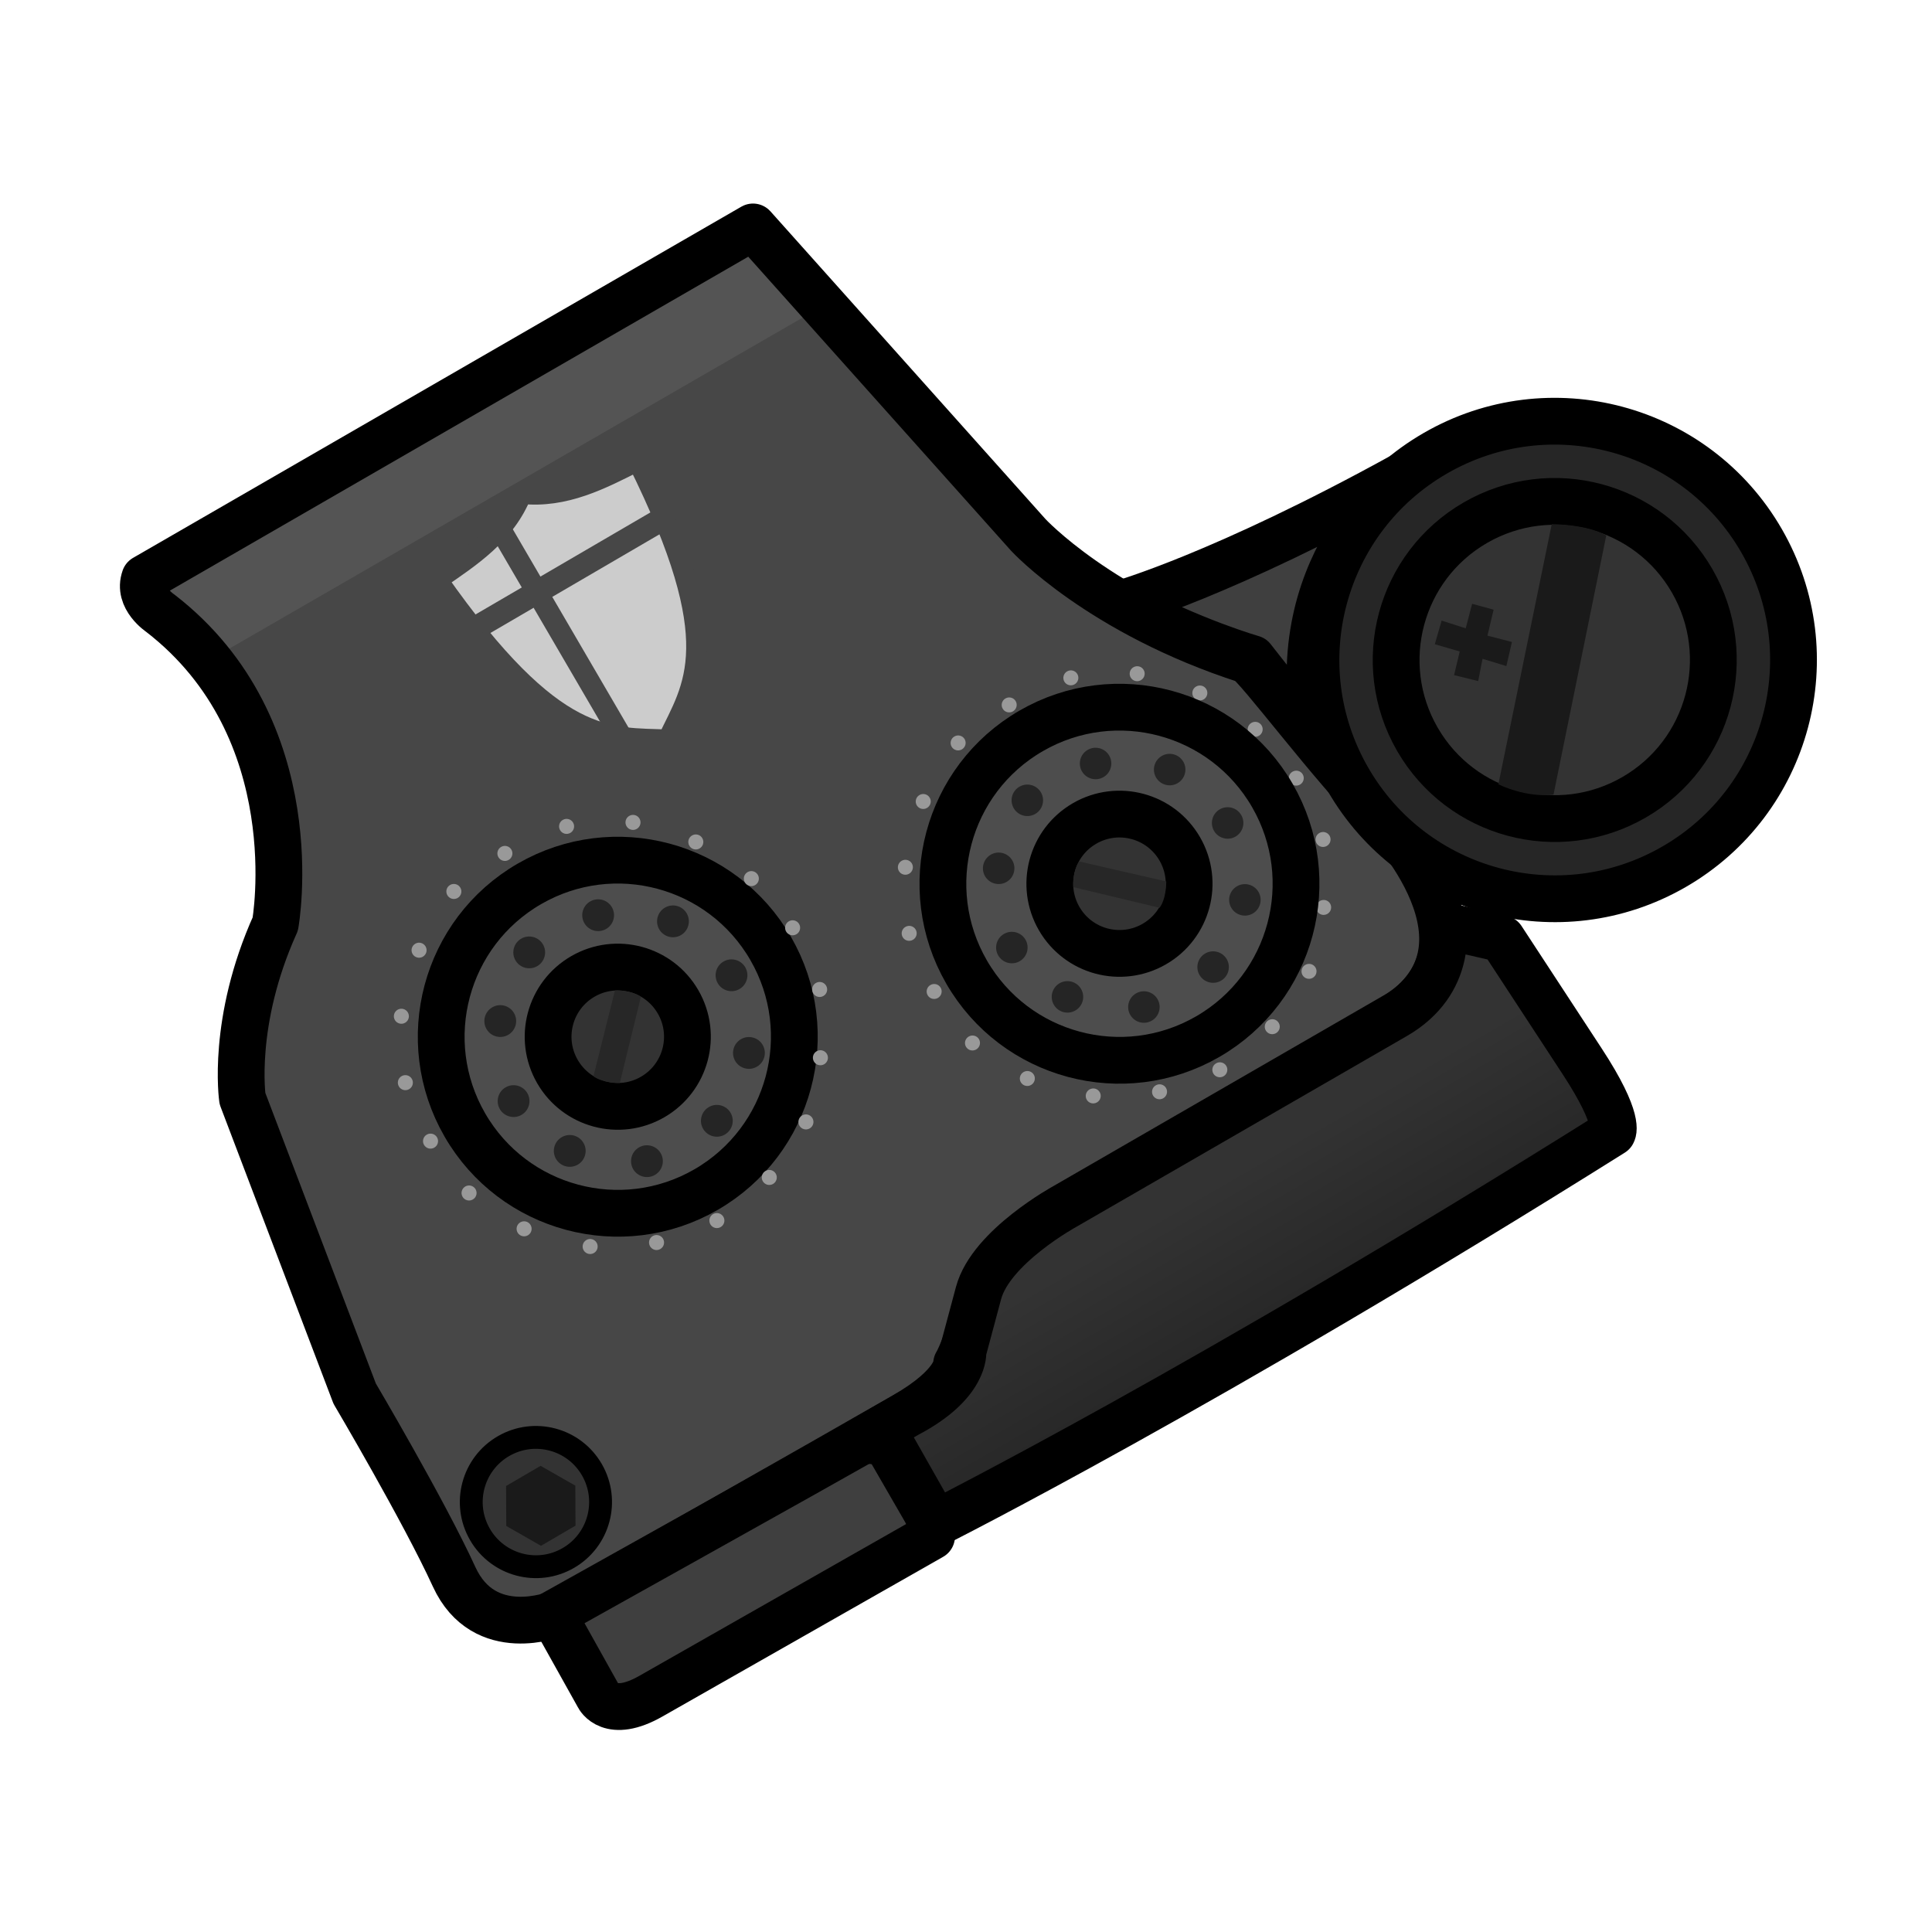 <?xml version="1.0" encoding="UTF-8" standalone="no"?>
<!-- Created with Inkscape (http://www.inkscape.org/) -->

<svg
   width="64"
   height="64"
   viewBox="0 0 16.933 16.933"
   version="1.1"
   id="svg1"
   inkscape:export-filename="2x_scope.svg"
   inkscape:export-xdpi="96"
   inkscape:export-ydpi="96"
   sodipodi:docname="1x_scope.svg"
   xmlns:inkscape="http://www.inkscape.org/namespaces/inkscape"
   xmlns:sodipodi="http://sodipodi.sourceforge.net/DTD/sodipodi-0.dtd"
   xmlns:xlink="http://www.w3.org/1999/xlink"
   xmlns="http://www.w3.org/2000/svg"
   xmlns:svg="http://www.w3.org/2000/svg">
  <sodipodi:namedview
     id="namedview1"
     pagecolor="#505050"
     bordercolor="#ffffff"
     borderopacity="1"
     inkscape:showpageshadow="0"
     inkscape:pageopacity="0"
     inkscape:pagecheckerboard="1"
     inkscape:deskcolor="#505050"
     inkscape:document-units="mm" />
  <defs
     id="defs1">
    <linearGradient
       id="linearGradient16"
       inkscape:collect="always">
      <stop
         style="stop-color:#333333;stop-opacity:1;"
         offset="0"
         id="stop16" />
      <stop
         style="stop-color:#262626;stop-opacity:1;"
         offset="1"
         id="stop17" />
    </linearGradient>
    <linearGradient
       inkscape:collect="always"
       xlink:href="#linearGradient16"
       id="linearGradient1"
       gradientUnits="userSpaceOnUse"
       gradientTransform="matrix(0.163,0,0,0.163,-53.72,-25.157)"
       x1="586.184"
       y1="458.777"
       x2="586.184"
       y2="502.143" />
  </defs>
  <g
     inkscape:label="Layer 1"
     inkscape:groupmode="layer"
     id="layer1">
    <g
       id="g5"
       transform="rotate(-30,8.467,8.467)">
      <g
         inkscape:label="1xScope"
         id="layer1-6"
         transform="matrix(0.205,0,0,0.205,1.023,1.032)">
        <path
           style="fill:#474747;fill-opacity:1;stroke:none;stroke-width:2;stroke-linecap:square;stroke-linejoin:round;stroke-miterlimit:29;stroke-dasharray:none;stroke-opacity:1"
           d="m 14.097,4.562 h 30.029 l 3.608,17.284 c 0,0 0.989,4.423 5.412,9.311 0.291,0.466 0.878,5.707 1.688,8.729 0,0 1.972,7.644 -4.077,7.644 H 34.698 c 0,0 -3.484,-0.041 -4.815,1.29 -1.826,1.826 -2.518,2.181 -2.518,2.181 0,0 -0.409,0.811 -3.027,0.811 -2.618,0 -17.167,-0.113 -17.167,-0.113 0,0 -3.259,-0.466 -2.968,-3.55 0.291,-3.084 0.233,-8.904 0.233,-8.904 L 6.59,25.921 c 0,0 1.222,-3.084 4.947,-5.761 0,0 5.47,-6.46 2.386,-13.967 0,0 -0.524,-1.048 0.175,-1.629 z"
           id="path4-1"
           sodipodi:nodetypes="cccccccscscsccccc" />
        <path
           style="fill:#545454;fill-opacity:1;stroke:none;stroke-width:2.209;stroke-linejoin:round;stroke-dasharray:none;stroke-opacity:1"
           d="m 13.812,4.474 0.958,4.292 H 44.75 L 43.744,4.256 Z"
           id="path91" />
        <path
           style="fill:none;fill-opacity:1;stroke:#000000;stroke-width:2;stroke-linecap:square;stroke-linejoin:round;stroke-miterlimit:29;stroke-dasharray:none;stroke-opacity:1"
           d="m 14.195,4.348 h 30.029 l 3.608,17.284 c 0,0 0.989,4.423 5.412,9.311 0.291,0.466 0.878,5.707 1.688,8.729 0,0 1.972,7.644 -4.077,7.644 H 34.797 c 0,0 -3.484,-0.041 -4.815,1.29 -1.826,1.826 -2.518,2.181 -2.518,2.181 0,0 -0.409,0.811 -3.027,0.811 -2.618,0 -17.167,-0.113 -17.167,-0.113 0,0 -3.259,-0.466 -2.968,-3.55 0.291,-3.084 0.233,-8.904 0.233,-8.904 L 6.688,25.706 c 0,0 1.222,-3.084 4.947,-5.761 0,0 5.47,-6.46 2.386,-13.967 0,0 -0.524,-1.048 0.175,-1.629 z"
           id="path4-18"
           sodipodi:nodetypes="cccccccscscsccccc" />
        <circle
           style="fill:#333333;fill-opacity:1;stroke:#000000;stroke-width:0.977;stroke-linecap:square;stroke-linejoin:round;stroke-miterlimit:29;stroke-opacity:1"
           id="path3-4"
           cx="8.928"
           cy="46.919"
           r="2.764" />
        <circle
           style="fill:#4d4d4d;fill-opacity:1;stroke:#000000;stroke-width:2;stroke-linecap:square;stroke-linejoin:round;stroke-miterlimit:29;stroke-dasharray:none;stroke-opacity:1"
           id="path2-1"
           cx="21.906"
           cy="31.439"
           r="7.548" />
        <circle
           style="fill:#333333;fill-opacity:1;stroke:#000000;stroke-width:2;stroke-linecap:square;stroke-linejoin:round;stroke-miterlimit:29;stroke-dasharray:none;stroke-opacity:1"
           id="path5-9"
           cx="21.906"
           cy="31.439"
           r="2.978" />
        <path
           style="fill:#272727;fill-opacity:1;stroke:none;stroke-width:0.679;stroke-linecap:square;stroke-linejoin:round;stroke-miterlimit:29;stroke-opacity:1"
           d="m 20.16,32.384 2.631,-2.719 c 0,0 0.605,0.32 0.826,0.789 l -2.624,2.742 c 0,0 -0.632,-0.356 -0.833,-0.812 z"
           id="path6-3"
           sodipodi:nodetypes="ccccc" />
        <g
           id="g7-8"
           transform="matrix(0.203,0,0,0.203,-72.516,-39.119)"
           style="fill:#252525;fill-opacity:1">
          <circle
             style="fill:#252525;fill-opacity:1;stroke:none;stroke-width:6;stroke-linecap:square;stroke-linejoin:round;stroke-miterlimit:29;stroke-opacity:1"
             id="path7-78"
             cx="457.862"
             cy="322.874"
             r="3.349" />
          <circle
             style="fill:#252525;fill-opacity:1;stroke:none;stroke-width:6;stroke-linecap:square;stroke-linejoin:round;stroke-miterlimit:29;stroke-opacity:1"
             id="path7-2-7"
             cx="474.349"
             cy="323.349"
             r="3.349" />
          <circle
             style="fill:#252525;fill-opacity:1;stroke:none;stroke-width:6;stroke-linecap:square;stroke-linejoin:round;stroke-miterlimit:29;stroke-opacity:1"
             id="path7-4-7"
             cx="487.349"
             cy="332.349"
             r="3.349" />
          <circle
             style="fill:#252525;fill-opacity:1;stroke:none;stroke-width:6;stroke-linecap:square;stroke-linejoin:round;stroke-miterlimit:29;stroke-opacity:1"
             id="path7-21-7"
             cx="492.349"
             cy="348.349"
             r="3.349" />
          <circle
             style="fill:#252525;fill-opacity:1;stroke:none;stroke-width:6;stroke-linecap:square;stroke-linejoin:round;stroke-miterlimit:29;stroke-opacity:1"
             id="path7-7-4"
             cx="487.349"
             cy="364.349"
             r="3.349" />
          <circle
             style="fill:#252525;fill-opacity:1;stroke:none;stroke-width:6;stroke-linecap:square;stroke-linejoin:round;stroke-miterlimit:29;stroke-opacity:1"
             id="path7-9-7"
             cx="474.349"
             cy="373.349"
             r="3.349" />
          <circle
             style="fill:#252525;fill-opacity:1;stroke:none;stroke-width:6;stroke-linecap:square;stroke-linejoin:round;stroke-miterlimit:29;stroke-opacity:1"
             id="path7-5-2"
             cx="457.349"
             cy="373.349"
             r="3.349" />
          <circle
             style="fill:#252525;fill-opacity:1;stroke:none;stroke-width:6;stroke-linecap:square;stroke-linejoin:round;stroke-miterlimit:29;stroke-opacity:1"
             id="path7-23-7"
             cx="444.349"
             cy="363.349"
             r="3.349" />
          <circle
             style="fill:#252525;fill-opacity:1;stroke:none;stroke-width:6;stroke-linecap:square;stroke-linejoin:round;stroke-miterlimit:29;stroke-opacity:1"
             id="path7-1-5"
             cx="439.349"
             cy="348.349"
             r="3.349" />
          <circle
             style="fill:#252525;fill-opacity:1;stroke:none;stroke-width:6;stroke-linecap:square;stroke-linejoin:round;stroke-miterlimit:29;stroke-opacity:1"
             id="path7-42-9"
             cx="445.349"
             cy="332.349"
             r="3.349" />
        </g>
        <g
           id="g8-4"
           transform="matrix(0.159,0,0,0.159,-52.134,-24.033)"
           style="fill:#999999;fill-opacity:1">
          <circle
             style="fill:#999999;fill-opacity:1;stroke:none;stroke-width:6;stroke-linecap:square;stroke-linejoin:round;stroke-miterlimit:29;stroke-opacity:1"
             id="path8-02"
             cx="410.022"
             cy="365.279"
             r="2.022" />
          <circle
             style="fill:#999999;fill-opacity:1;stroke:none;stroke-width:6;stroke-linecap:square;stroke-linejoin:round;stroke-miterlimit:29;stroke-opacity:1"
             id="path8-3-1"
             cx="418.022"
             cy="381.022"
             r="2.022" />
          <circle
             style="fill:#999999;fill-opacity:1;stroke:none;stroke-width:6;stroke-linecap:square;stroke-linejoin:round;stroke-miterlimit:29;stroke-opacity:1"
             id="path8-6-6"
             cx="431.022"
             cy="394.022"
             r="2.022" />
          <circle
             style="fill:#999999;fill-opacity:1;stroke:none;stroke-width:6;stroke-linecap:square;stroke-linejoin:round;stroke-miterlimit:29;stroke-opacity:1"
             id="path8-8-3"
             cx="447.022"
             cy="402.022"
             r="2.022" />
          <circle
             style="fill:#999999;fill-opacity:1;stroke:none;stroke-width:6;stroke-linecap:square;stroke-linejoin:round;stroke-miterlimit:29;stroke-opacity:1"
             id="path8-4-4"
             cx="464.022"
             cy="405.022"
             r="2.022" />
          <circle
             style="fill:#999999;fill-opacity:1;stroke:none;stroke-width:6;stroke-linecap:square;stroke-linejoin:round;stroke-miterlimit:29;stroke-opacity:1"
             id="path8-0-9"
             cx="482.022"
             cy="402.022"
             r="2.022" />
          <circle
             style="fill:#999999;fill-opacity:1;stroke:none;stroke-width:6;stroke-linecap:square;stroke-linejoin:round;stroke-miterlimit:29;stroke-opacity:1"
             id="path8-61-6"
             cx="498.022"
             cy="394.022"
             r="2.022" />
          <circle
             style="fill:#999999;fill-opacity:1;stroke:none;stroke-width:6;stroke-linecap:square;stroke-linejoin:round;stroke-miterlimit:29;stroke-opacity:1"
             id="path8-34-7"
             cx="510.022"
             cy="381.022"
             r="2.022" />
          <circle
             style="fill:#999999;fill-opacity:1;stroke:none;stroke-width:6;stroke-linecap:square;stroke-linejoin:round;stroke-miterlimit:29;stroke-opacity:1"
             id="path8-66-1"
             cx="519.022"
             cy="365.022"
             r="2.022" />
          <circle
             style="fill:#999999;fill-opacity:1;stroke:none;stroke-width:6;stroke-linecap:square;stroke-linejoin:round;stroke-miterlimit:29;stroke-opacity:1"
             id="path8-9-3"
             cx="521.022"
             cy="347.022"
             r="2.022" />
          <circle
             style="fill:#999999;fill-opacity:1;stroke:none;stroke-width:6;stroke-linecap:square;stroke-linejoin:round;stroke-miterlimit:29;stroke-opacity:1"
             id="path8-88-5"
             cx="518.022"
             cy="330.022"
             r="2.022" />
          <circle
             style="fill:#999999;fill-opacity:1;stroke:none;stroke-width:6;stroke-linecap:square;stroke-linejoin:round;stroke-miterlimit:29;stroke-opacity:1"
             id="path8-35-0"
             cx="510.022"
             cy="314.022"
             r="2.022" />
          <circle
             style="fill:#999999;fill-opacity:1;stroke:none;stroke-width:6;stroke-linecap:square;stroke-linejoin:round;stroke-miterlimit:29;stroke-opacity:1"
             id="path8-07-1"
             cx="498.022"
             cy="301.022"
             r="2.022" />
          <circle
             style="fill:#999999;fill-opacity:1;stroke:none;stroke-width:6;stroke-linecap:square;stroke-linejoin:round;stroke-miterlimit:29;stroke-opacity:1"
             id="path8-1-1"
             cx="482.022"
             cy="293.022"
             r="2.022" />
          <circle
             style="fill:#999999;fill-opacity:1;stroke:none;stroke-width:6;stroke-linecap:square;stroke-linejoin:round;stroke-miterlimit:29;stroke-opacity:1"
             id="path8-09-7"
             cx="464.022"
             cy="291.022"
             r="2.022" />
          <circle
             style="fill:#999999;fill-opacity:1;stroke:none;stroke-width:6;stroke-linecap:square;stroke-linejoin:round;stroke-miterlimit:29;stroke-opacity:1"
             id="path8-2-8"
             cx="447.022"
             cy="293.022"
             r="2.022" />
          <circle
             style="fill:#999999;fill-opacity:1;stroke:none;stroke-width:6;stroke-linecap:square;stroke-linejoin:round;stroke-miterlimit:29;stroke-opacity:1"
             id="path8-65-1"
             cx="431.022"
             cy="302.022"
             r="2.022" />
          <circle
             style="fill:#999999;fill-opacity:1;stroke:none;stroke-width:6;stroke-linecap:square;stroke-linejoin:round;stroke-miterlimit:29;stroke-opacity:1"
             id="path8-12-7"
             cx="418.022"
             cy="315.022"
             r="2.022" />
          <circle
             style="fill:#999999;fill-opacity:1;stroke:none;stroke-width:6;stroke-linecap:square;stroke-linejoin:round;stroke-miterlimit:29;stroke-opacity:1"
             id="path8-46-04"
             cx="410.022"
             cy="331.022"
             r="2.022" />
          <circle
             style="fill:#999999;fill-opacity:1;stroke:none;stroke-width:6;stroke-linecap:square;stroke-linejoin:round;stroke-miterlimit:29;stroke-opacity:1"
             id="path8-7-6"
             cx="408.022"
             cy="348.022"
             r="2.022" />
        </g>
        <g
           id="g8-9-5"
           transform="matrix(0.159,0,0,0.158,-30.288,-18.46)"
           style="fill:#999999;fill-opacity:1">
          <circle
             style="fill:#999999;fill-opacity:1;stroke:none;stroke-width:6;stroke-linecap:square;stroke-linejoin:round;stroke-miterlimit:29;stroke-opacity:1"
             id="path8-880-6"
             cx="410.022"
             cy="365.279"
             r="2.022" />
          <circle
             style="fill:#999999;fill-opacity:1;stroke:none;stroke-width:6;stroke-linecap:square;stroke-linejoin:round;stroke-miterlimit:29;stroke-opacity:1"
             id="path8-3-8-3"
             cx="418.022"
             cy="381.022"
             r="2.022" />
          <circle
             style="fill:#999999;fill-opacity:1;stroke:none;stroke-width:6;stroke-linecap:square;stroke-linejoin:round;stroke-miterlimit:29;stroke-opacity:1"
             id="path8-6-7-3"
             cx="431.022"
             cy="394.022"
             r="2.022" />
          <circle
             style="fill:#999999;fill-opacity:1;stroke:none;stroke-width:6;stroke-linecap:square;stroke-linejoin:round;stroke-miterlimit:29;stroke-opacity:1"
             id="path8-8-7-2"
             cx="447.022"
             cy="402.022"
             r="2.022" />
          <circle
             style="fill:#999999;fill-opacity:1;stroke:none;stroke-width:6;stroke-linecap:square;stroke-linejoin:round;stroke-miterlimit:29;stroke-opacity:1"
             id="path8-4-8-1"
             cx="464.022"
             cy="405.022"
             r="2.022" />
          <circle
             style="fill:#999999;fill-opacity:1;stroke:none;stroke-width:6;stroke-linecap:square;stroke-linejoin:round;stroke-miterlimit:29;stroke-opacity:1"
             id="path8-0-3-4"
             cx="482.022"
             cy="402.022"
             r="2.022" />
          <circle
             style="fill:#999999;fill-opacity:1;stroke:none;stroke-width:6;stroke-linecap:square;stroke-linejoin:round;stroke-miterlimit:29;stroke-opacity:1"
             id="path8-61-8-1"
             cx="498.022"
             cy="394.022"
             r="2.022" />
          <circle
             style="fill:#999999;fill-opacity:1;stroke:none;stroke-width:6;stroke-linecap:square;stroke-linejoin:round;stroke-miterlimit:29;stroke-opacity:1"
             id="path8-34-3-4"
             cx="510.022"
             cy="381.022"
             r="2.022" />
          <circle
             style="fill:#999999;fill-opacity:1;stroke:none;stroke-width:6;stroke-linecap:square;stroke-linejoin:round;stroke-miterlimit:29;stroke-opacity:1"
             id="path8-66-7-9"
             cx="519.022"
             cy="365.022"
             r="2.022" />
          <circle
             style="fill:#999999;fill-opacity:1;stroke:none;stroke-width:6;stroke-linecap:square;stroke-linejoin:round;stroke-miterlimit:29;stroke-opacity:1"
             id="path8-9-1-8"
             cx="521.022"
             cy="347.022"
             r="2.022" />
          <circle
             style="fill:#999999;fill-opacity:1;stroke:none;stroke-width:6;stroke-linecap:square;stroke-linejoin:round;stroke-miterlimit:29;stroke-opacity:1"
             id="path8-88-0-0"
             cx="518.022"
             cy="330.022"
             r="2.022" />
          <circle
             style="fill:#999999;fill-opacity:1;stroke:none;stroke-width:6;stroke-linecap:square;stroke-linejoin:round;stroke-miterlimit:29;stroke-opacity:1"
             id="path8-35-7-7"
             cx="510.022"
             cy="314.022"
             r="2.022" />
          <circle
             style="fill:#999999;fill-opacity:1;stroke:none;stroke-width:6;stroke-linecap:square;stroke-linejoin:round;stroke-miterlimit:29;stroke-opacity:1"
             id="path8-07-3-4"
             cx="498.022"
             cy="301.022"
             r="2.022" />
          <circle
             style="fill:#999999;fill-opacity:1;stroke:none;stroke-width:6;stroke-linecap:square;stroke-linejoin:round;stroke-miterlimit:29;stroke-opacity:1"
             id="path8-1-4-2"
             cx="482.022"
             cy="293.022"
             r="2.022" />
          <circle
             style="fill:#999999;fill-opacity:1;stroke:none;stroke-width:6;stroke-linecap:square;stroke-linejoin:round;stroke-miterlimit:29;stroke-opacity:1"
             id="path8-09-9-9"
             cx="464.022"
             cy="291.022"
             r="2.022" />
          <circle
             style="fill:#999999;fill-opacity:1;stroke:none;stroke-width:6;stroke-linecap:square;stroke-linejoin:round;stroke-miterlimit:29;stroke-opacity:1"
             id="path8-2-6-8"
             cx="447.022"
             cy="293.022"
             r="2.022" />
          <circle
             style="fill:#999999;fill-opacity:1;stroke:none;stroke-width:6;stroke-linecap:square;stroke-linejoin:round;stroke-miterlimit:29;stroke-opacity:1"
             id="path8-65-5-1"
             cx="431.022"
             cy="302.022"
             r="2.022" />
          <circle
             style="fill:#999999;fill-opacity:1;stroke:none;stroke-width:6;stroke-linecap:square;stroke-linejoin:round;stroke-miterlimit:29;stroke-opacity:1"
             id="path8-12-1-8"
             cx="418.022"
             cy="315.022"
             r="2.022" />
          <circle
             style="fill:#999999;fill-opacity:1;stroke:none;stroke-width:6;stroke-linecap:square;stroke-linejoin:round;stroke-miterlimit:29;stroke-opacity:1"
             id="path8-46-0-1"
             cx="410.022"
             cy="331.022"
             r="2.022" />
          <circle
             style="fill:#999999;fill-opacity:1;stroke:none;stroke-width:6;stroke-linecap:square;stroke-linejoin:round;stroke-miterlimit:29;stroke-opacity:1"
             id="path8-7-9-4"
             cx="408.022"
             cy="348.022"
             r="2.022" />
        </g>
        <circle
           style="fill:#4d4d4d;fill-opacity:1;stroke:#000000;stroke-width:2;stroke-linecap:square;stroke-linejoin:round;stroke-miterlimit:29;stroke-dasharray:none;stroke-opacity:1"
           id="path2-3-4"
           cx="43.752"
           cy="36.5"
           r="7.548" />
        <circle
           style="fill:#333333;fill-opacity:1;stroke:#000000;stroke-width:2;stroke-linecap:square;stroke-linejoin:round;stroke-miterlimit:29;stroke-dasharray:none;stroke-opacity:1"
           id="path5-3-2"
           cx="43.752"
           cy="36.5"
           r="2.978" />
        <path
           style="fill:#272727;fill-opacity:1;stroke:none;stroke-width:0.679;stroke-linecap:square;stroke-linejoin:round;stroke-miterlimit:29;stroke-opacity:1"
           d="m 44.722,38.247 -2.754,-2.611 c 0,0 0.327,-0.634 0.772,-0.819 l 2.794,2.597 c 0,0 -0.351,0.634 -0.811,0.833 z"
           id="path6-5-8"
           sodipodi:nodetypes="ccccc" />
        <g
           id="g7-9-9"
           transform="matrix(0.201,0,0,0.201,-49.906,-33.456)"
           style="fill:#252525;fill-opacity:1">
          <circle
             style="fill:#252525;fill-opacity:1;stroke:none;stroke-width:6;stroke-linecap:square;stroke-linejoin:round;stroke-miterlimit:29;stroke-opacity:1"
             id="path7-98-1"
             cx="457.862"
             cy="322.874"
             r="3.349" />
          <circle
             style="fill:#252525;fill-opacity:1;stroke:none;stroke-width:6;stroke-linecap:square;stroke-linejoin:round;stroke-miterlimit:29;stroke-opacity:1"
             id="path7-2-1-4"
             cx="474.349"
             cy="323.349"
             r="3.349" />
          <circle
             style="fill:#252525;fill-opacity:1;stroke:none;stroke-width:6;stroke-linecap:square;stroke-linejoin:round;stroke-miterlimit:29;stroke-opacity:1"
             id="path7-4-8-5"
             cx="487.349"
             cy="332.349"
             r="3.349" />
          <circle
             style="fill:#252525;fill-opacity:1;stroke:none;stroke-width:6;stroke-linecap:square;stroke-linejoin:round;stroke-miterlimit:29;stroke-opacity:1"
             id="path7-21-2-2"
             cx="492.349"
             cy="348.349"
             r="3.349" />
          <circle
             style="fill:#252525;fill-opacity:1;stroke:none;stroke-width:6;stroke-linecap:square;stroke-linejoin:round;stroke-miterlimit:29;stroke-opacity:1"
             id="path7-7-6-5"
             cx="487.349"
             cy="364.349"
             r="3.349" />
          <circle
             style="fill:#252525;fill-opacity:1;stroke:none;stroke-width:6;stroke-linecap:square;stroke-linejoin:round;stroke-miterlimit:29;stroke-opacity:1"
             id="path7-9-6-1"
             cx="474.349"
             cy="373.349"
             r="3.349" />
          <circle
             style="fill:#252525;fill-opacity:1;stroke:none;stroke-width:6;stroke-linecap:square;stroke-linejoin:round;stroke-miterlimit:29;stroke-opacity:1"
             id="path7-5-0-6"
             cx="457.349"
             cy="373.349"
             r="3.349" />
          <circle
             style="fill:#252525;fill-opacity:1;stroke:none;stroke-width:6;stroke-linecap:square;stroke-linejoin:round;stroke-miterlimit:29;stroke-opacity:1"
             id="path7-23-3-8"
             cx="444.349"
             cy="363.349"
             r="3.349" />
          <circle
             style="fill:#252525;fill-opacity:1;stroke:none;stroke-width:6;stroke-linecap:square;stroke-linejoin:round;stroke-miterlimit:29;stroke-opacity:1"
             id="path7-1-8-8"
             cx="439.349"
             cy="348.349"
             r="3.349" />
          <circle
             style="fill:#252525;fill-opacity:1;stroke:none;stroke-width:6;stroke-linecap:square;stroke-linejoin:round;stroke-miterlimit:29;stroke-opacity:1"
             id="path7-42-0-4"
             cx="445.349"
             cy="332.349"
             r="3.349" />
        </g>
        <path
           sodipodi:type="star"
           style="fill:#1a1a1a;fill-opacity:1;stroke:none;stroke-width:6;stroke-linecap:square;stroke-linejoin:round;stroke-miterlimit:29;stroke-opacity:1"
           id="path9-0"
           inkscape:flatsided="true"
           sodipodi:sides="6"
           sodipodi:cx="378.5502"
           sodipodi:cy="435.42752"
           sodipodi:r1="12.068481"
           sodipodi:r2="10.451611"
           sodipodi:arg1="0.78539816"
           sodipodi:arg2="1.3089969"
           inkscape:rounded="0"
           inkscape:randomized="0"
           d="m 387.084,443.961 -11.657,3.124 -8.534,-8.534 3.124,-11.657 11.657,-3.124 8.534,8.534 z"
           transform="matrix(0.137,0.036,-0.036,0.137,-27.158,-26.119)" />
        <path
           style="fill:#3f3f3f;fill-opacity:1;stroke:#000000;stroke-width:2;stroke-linecap:square;stroke-linejoin:round;stroke-miterlimit:29;stroke-dasharray:none;stroke-opacity:1"
           d="M 7.153,51.429 7.095,55.445 c 0,0 -0.082,1.106 1.938,1.119 l 13.808,0.088 c 0,0 0.329,-0.457 0.329,-1.117 v -2.941 c 0,0 0.058,-0.966 -1.083,-0.966 -1.141,0 -14.933,-0.198 -14.933,-0.198 z"
           id="path11-6"
           sodipodi:nodetypes="ccscscsc" />
        <path
           style="fill:url(#linearGradient1);stroke:#000000;stroke-width:2;stroke-linecap:square;stroke-linejoin:round;stroke-miterlimit:29;stroke-dasharray:none;stroke-opacity:1"
           d="m 23.274,56.259 c 0,0 12.978,0.757 33.405,0 0,0 0.582,-0.233 0.407,-3.317 -0.175,-3.084 -0.349,-6.227 -0.349,-6.227 l -1.9,-1.768 c 0,0 -0.795,2.335 -3.696,2.335 H 34.855 c 0,0 -3.62,-0.092 -5.07,1.359 l -1.827,1.827 c 0,0 -0.552,1.252 -3.403,1.136 h -2.27 c 0,0 0.837,0.343 1.018,1.018 z"
           id="path12-5"
           sodipodi:nodetypes="ccsccsccccccc" />
        <path
           style="fill:#3f3f3f;fill-opacity:1;stroke:#000000;stroke-width:2;stroke-linecap:square;stroke-linejoin:round;stroke-miterlimit:29;stroke-dasharray:none;stroke-opacity:1"
           d="m 49.816,26.172 c 0,0 4.365,1.106 13.152,1.28 0,0 -6.576,0.757 -8.846,8.031 l -0.64,-4.481 c 0,0 -1.862,-1.92 -3.666,-4.83 z"
           id="path13-7" />
        <circle
           style="fill:#262626;fill-opacity:1;stroke:#000000;stroke-width:2;stroke-linecap:square;stroke-linejoin:round;stroke-miterlimit:29;stroke-dasharray:none;stroke-opacity:1"
           id="path17-7"
           cx="64.651"
           cy="37.52"
           r="10.207" />
        <circle
           style="fill:#333333;fill-opacity:1;stroke:#000000;stroke-width:2;stroke-linecap:square;stroke-linejoin:round;stroke-miterlimit:29;stroke-dasharray:none;stroke-opacity:1"
           id="path21-5"
           cx="64.651"
           cy="37.52"
           r="6.78" />
        <path
           style="fill:#1a1a1a;fill-opacity:1;stroke:none;stroke-width:0.76;stroke-linecap:square;stroke-linejoin:round;stroke-miterlimit:29;stroke-opacity:1"
           d="m 59.905,40.92 7.539,-8.493 c 0,0 1.285,0.739 1.777,1.584 l -7.494,8.469 c 0,0 -0.97,-0.36 -1.822,-1.561 z"
           id="path23-2"
           sodipodi:nodetypes="ccccc" />
        <path
           style="fill:#1a1a1a;fill-opacity:1;stroke:none;stroke-width:1.402;stroke-linecap:square;stroke-linejoin:round;stroke-miterlimit:29;stroke-dasharray:none;stroke-opacity:1"
           d="m 61.305,33.644 0.727,0.8 0.761,-0.77 0.671,0.676 -0.783,0.83 0.77,0.758 -0.72,0.774 -0.728,-0.78 -0.637,0.733 -0.765,-0.737 0.715,-0.754 -0.768,-0.802 z"
           id="path19-3"
           sodipodi:nodetypes="ccccccccccccc" />
      </g>
      <g
         id="g4"
         transform="matrix(0.932,0,0,0.932,-0.731,-3.712)">
        <g
           id="g3-8"
           transform="matrix(0.072,0.035,-0.035,0.072,8.734,5.598)"
           style="fill:#cccccc;fill-opacity:1;stroke:none">
          <path
             style="opacity:1;fill:#cccccc;fill-opacity:1;fill-rule:nonzero;stroke:none;stroke-width:2.408;stroke-linejoin:round;stroke-dasharray:none;stroke-opacity:1"
             d="m 19.274,15.772 c 9.15,22.279 4.643,26.877 1.216,32.94 C 13.619,47.91 7.201,48.698 -5.189,28.044 -1.058,25.621 3.173,23.274 5.41,18.653 10.42,19.562 14.862,17.633 19.274,15.772 Z"
             id="path19-9-2-1"
             sodipodi:nodetypes="ccccc" />
        </g>
        <g
           id="g3"
           transform="matrix(0.072,0.035,-0.035,0.072,8.734,5.598)"
           style="stroke:#474747;stroke-opacity:1">
          <path
             style="opacity:1;fill:none;fill-opacity:1;fill-rule:nonzero;stroke:#474747;stroke-width:2.408;stroke-linejoin:round;stroke-dasharray:none;stroke-opacity:1"
             d="m 19.274,15.772 c 9.15,22.279 4.643,26.877 1.216,32.94 C 13.619,47.91 7.201,48.698 -5.189,28.044 -1.058,25.621 3.173,23.274 5.41,18.653 10.42,19.562 14.862,17.633 19.274,15.772 Z"
             id="path19-9-2"
             sodipodi:nodetypes="ccccc" />
          <path
             id="rect6-1-4"
             style="opacity:1;fill:#474747;fill-opacity:1;fill-rule:nonzero;stroke:#474747;stroke-width:0;stroke-linejoin:round;stroke-dasharray:none;stroke-opacity:1"
             d="m 1.886,24.029 2.762,5.618 -5.825,2.864 1.039,2.566 6.004,-2.952 7.261,14.765 3.162,0.683 L 8.142,31.005 21.498,24.437 20.572,21.816 6.924,28.527 3.97,22.52 Z"
             sodipodi:nodetypes="ccccccccccccc" />
        </g>
      </g>
    </g>
  </g>
</svg>
